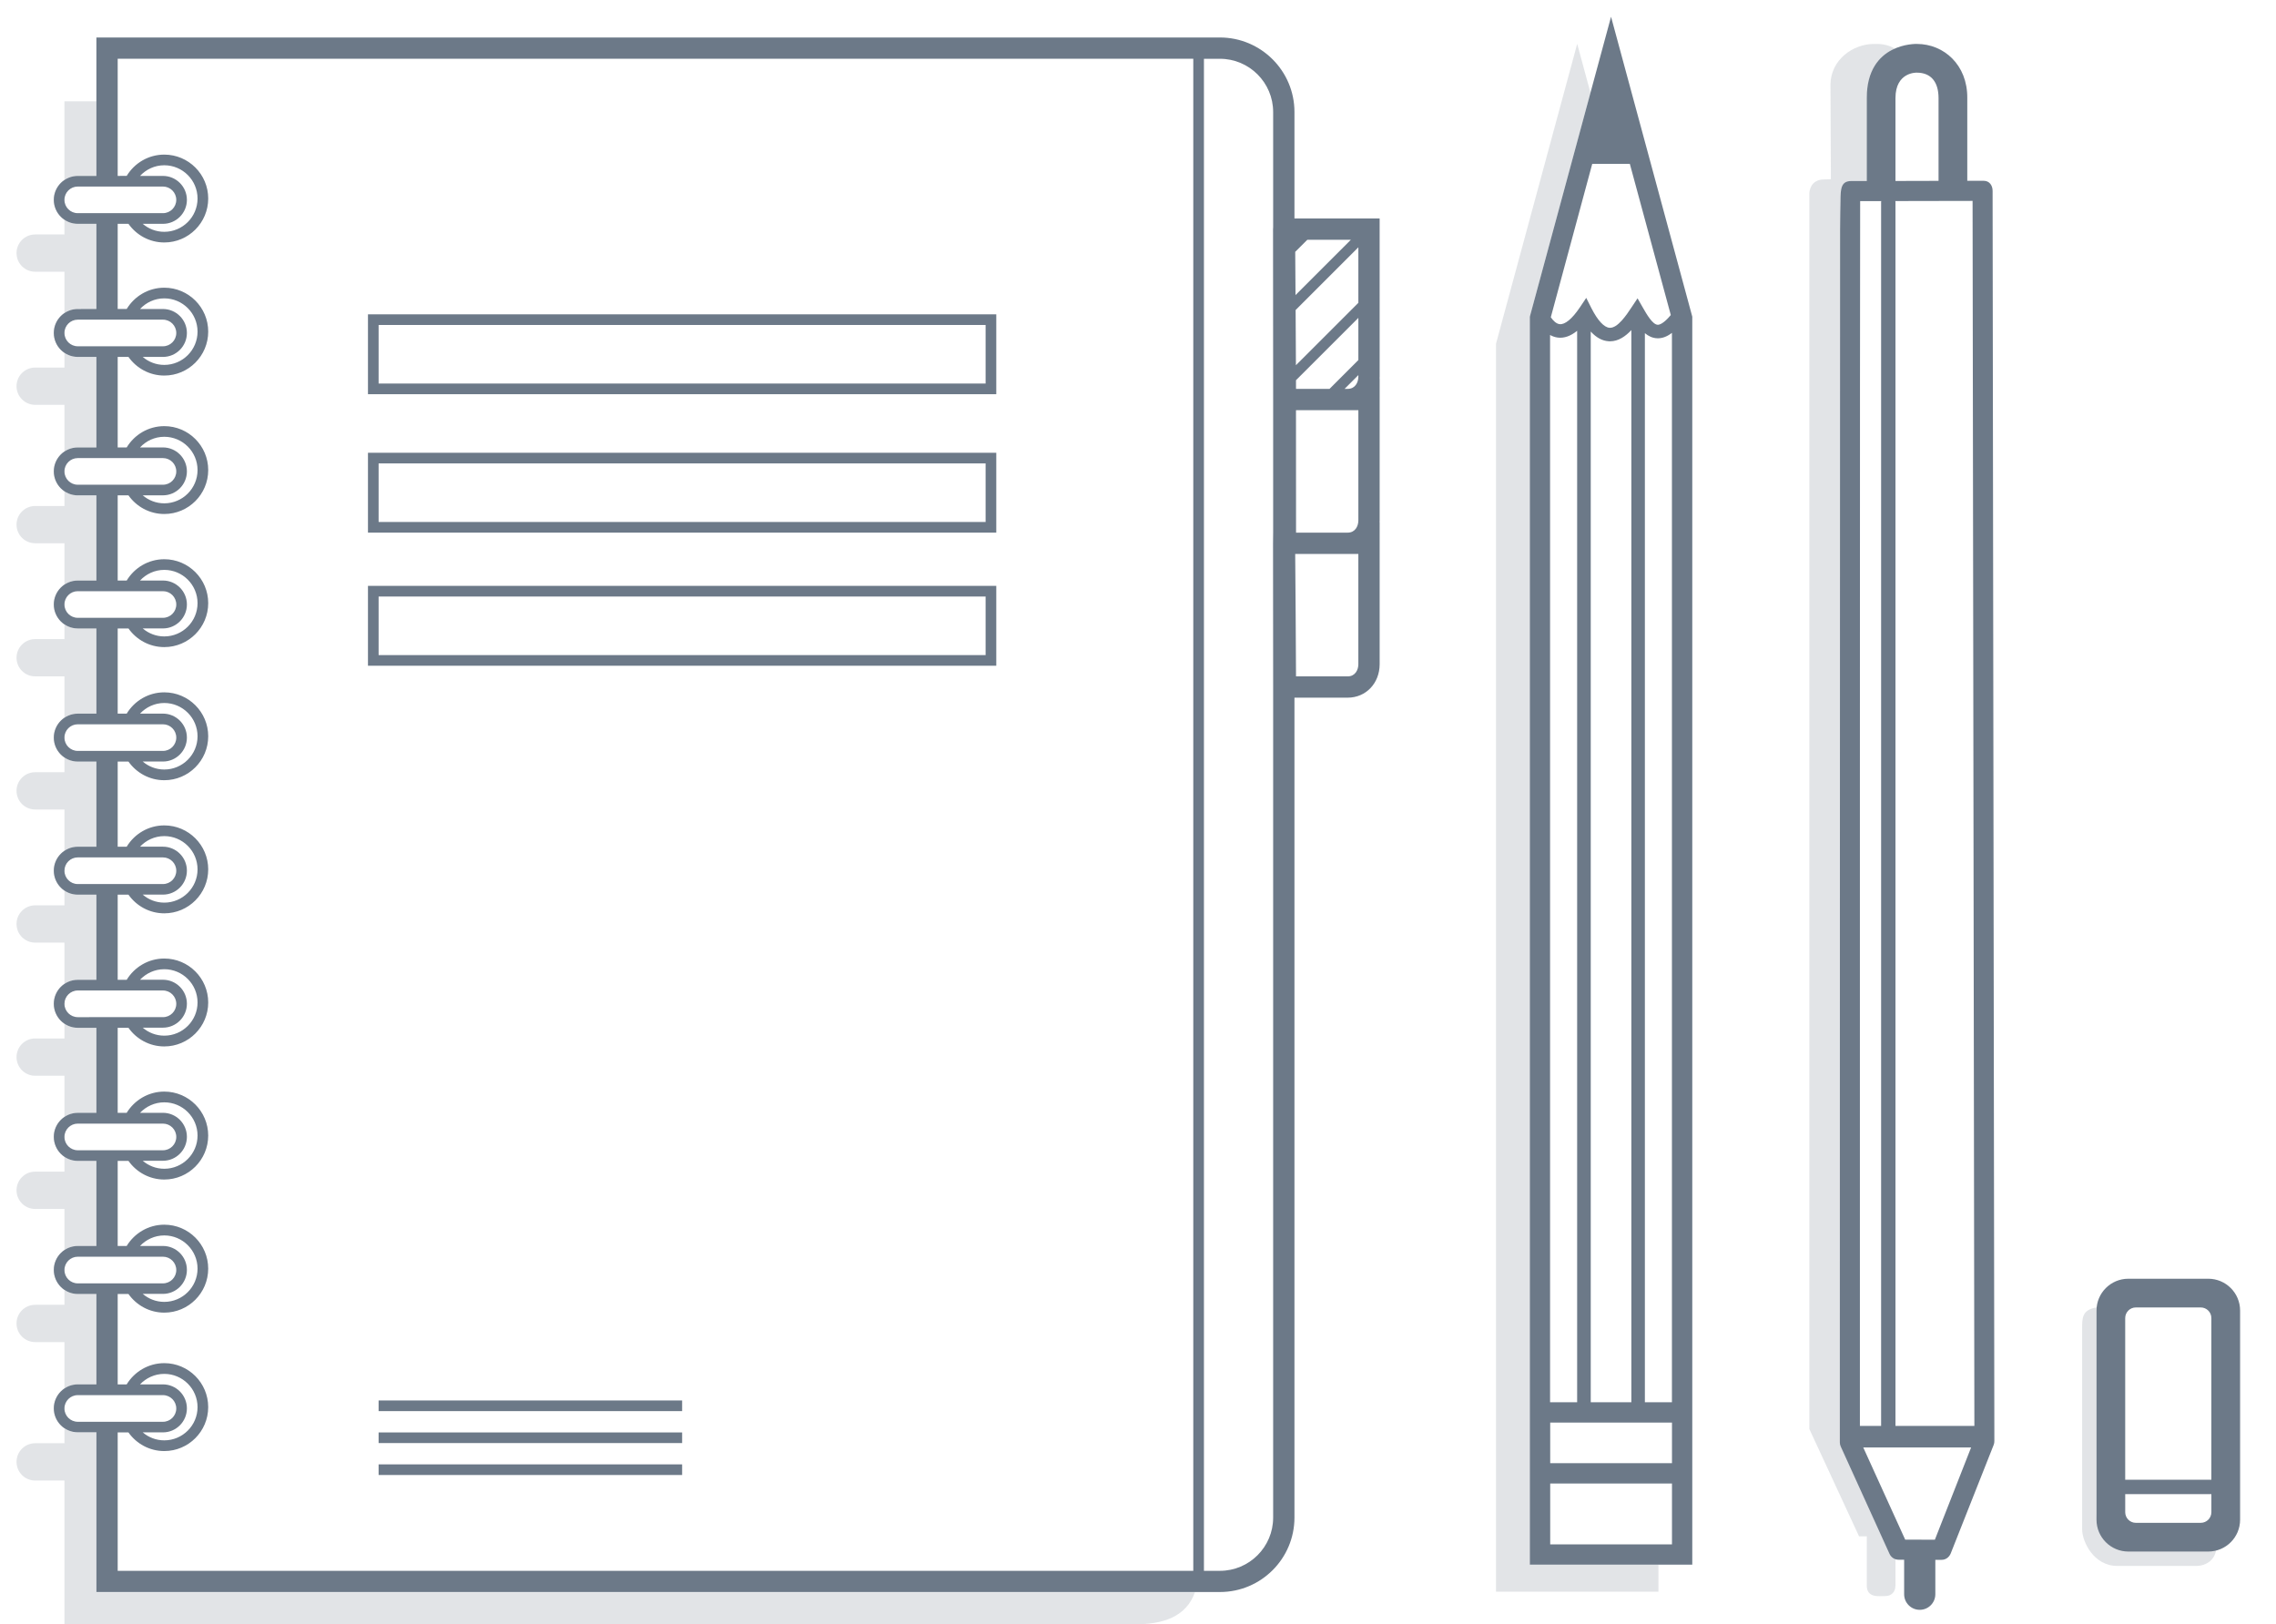 <?xml version="1.0" encoding="utf-8"?>
<!-- Generator: Adobe Illustrator 15.0.0, SVG Export Plug-In . SVG Version: 6.00 Build 0)  -->
<!DOCTYPE svg PUBLIC "-//W3C//DTD SVG 1.1//EN" "http://www.w3.org/Graphics/SVG/1.1/DTD/svg11.dtd">
<svg version="1.1" id="notebook" xmlns="http://www.w3.org/2000/svg" xmlns:xlink="http://www.w3.org/1999/xlink" x="0px" y="0px"
	 width="158.5px" height="113.118px" viewBox="0 0 158.5 113.118" enable-background="new 0 0 158.5 113.118" xml:space="preserve">
<g>
	<path fill="#6C7988" d="M69.381,27.455H25.625v-5.563h43.756V27.455z M26.366,26.712h42.272v-4.079H26.366V26.712z"/>
</g>
<g>
	<path fill="#6C7988" d="M69.381,37.096H25.625v-5.562h43.756V37.096z M26.366,36.354h42.272v-4.079H26.366V36.354z"/>
</g>
<g>
	<path fill="#6C7988" d="M69.381,46.366H25.625v-5.563h43.756V46.366z M26.366,45.625h42.272v-4.079H26.366V45.625z"/>
</g>
<g>
	<rect x="26.366" y="101.988" fill="#6C7988" width="21.137" height="0.74"/>
</g>
<g>
	<rect x="26.366" y="99.764" fill="#6C7988" width="21.137" height="0.74"/>
</g>
<g>
	<rect x="26.366" y="97.538" fill="#6C7988" width="21.137" height="0.741"/>
</g>
<g>
	<g>
		<rect x="6.713" y="24.488" fill="#6C7988" width="1.483" height="7.046"/>
	</g>
	<g>
		<rect x="6.713" y="43.398" fill="#6C7988" width="1.483" height="6.675"/>
	</g>
	<g>
		<rect x="6.713" y="89.75" fill="#6C7988" width="1.483" height="7.047"/>
	</g>
	<g>
		<rect x="6.713" y="80.48" fill="#6C7988" width="1.483" height="6.674"/>
	</g>
	<g>
		<rect x="6.713" y="34.129" fill="#6C7988" width="1.483" height="6.674"/>
	</g>
	<g>
		<rect x="6.713" y="15.218" fill="#6C7988" width="1.483" height="6.675"/>
	</g>
	<g>
		<rect x="6.713" y="71.209" fill="#6C7988" width="1.483" height="6.678"/>
	</g>
	<g>
		<rect x="6.713" y="52.669" fill="#6C7988" width="1.483" height="6.677"/>
	</g>
	<g>
		<rect x="6.713" y="61.939" fill="#6C7988" width="1.483" height="6.677"/>
	</g>
</g>
<g>
	<path fill="#6C7988" d="M5.416,24.858h3.53c0.554,0.783,1.464,1.298,2.495,1.298c1.687,0,3.059-1.373,3.059-3.06
		c0.001-1.687-1.372-3.059-3.059-3.059c-1.11,0-2.082,0.596-2.618,1.483H5.416c-0.92,0-1.669,0.749-1.669,1.668
		S4.496,24.858,5.416,24.858z M11.44,20.78c1.277,0,2.317,1.04,2.317,2.317c0,1.277-1.04,2.317-2.317,2.317
		c-0.573,0-1.096-0.21-1.5-0.556h1.407c0.92,0,1.669-0.749,1.669-1.669s-0.749-1.668-1.669-1.668H9.752
		C10.175,21.067,10.772,20.78,11.44,20.78z M5.416,22.263h5.933c0.511,0,0.927,0.417,0.927,0.927c0,0.51-0.416,0.927-0.927,0.927
		H5.416c-0.511,0-0.928-0.416-0.928-0.927C4.487,22.679,4.904,22.263,5.416,22.263z"/>
	<path fill="#6C7988" d="M5.416,34.5h3.53c0.554,0.783,1.464,1.298,2.495,1.298c1.687,0,3.059-1.372,3.059-3.059
		c0.001-1.688-1.372-3.06-3.059-3.06c-1.11,0-2.082,0.596-2.618,1.483H5.416c-0.92,0-1.669,0.748-1.669,1.669
		C3.747,33.75,4.496,34.5,5.416,34.5z M11.44,30.42c1.277,0,2.317,1.04,2.317,2.318c0,1.277-1.04,2.317-2.317,2.317
		c-0.573,0-1.096-0.211-1.5-0.557h1.407c0.92,0,1.669-0.749,1.669-1.668c0-0.921-0.749-1.669-1.669-1.669H9.752
		C10.175,30.708,10.772,30.42,11.44,30.42z M5.416,31.904h5.933c0.511,0,0.927,0.416,0.927,0.928c0,0.511-0.416,0.927-0.927,0.927
		H5.416c-0.511,0-0.928-0.416-0.928-0.927C4.487,32.319,4.904,31.904,5.416,31.904z"/>
	<path fill="#6C7988" d="M5.416,43.77h3.53c0.554,0.783,1.464,1.298,2.495,1.298c1.687,0,3.059-1.372,3.059-3.06
		c0.001-1.687-1.372-3.06-3.059-3.06c-1.11,0-2.082,0.596-2.618,1.484H5.416c-0.92,0-1.669,0.749-1.669,1.668
		C3.747,43.021,4.496,43.77,5.416,43.77z M11.44,39.69c1.277,0,2.317,1.04,2.317,2.317c0,1.278-1.04,2.318-2.317,2.318
		c-0.573,0-1.096-0.211-1.5-0.557h1.407c0.92,0,1.669-0.749,1.669-1.669c0-0.919-0.749-1.668-1.669-1.668H9.752
		C10.175,39.979,10.772,39.69,11.44,39.69z M5.416,41.174h5.933c0.511,0,0.927,0.416,0.927,0.927c0,0.512-0.416,0.927-0.927,0.927
		H5.416c-0.511,0-0.928-0.415-0.928-0.927C4.487,41.59,4.904,41.174,5.416,41.174z"/>
	<path fill="#6C7988" d="M5.416,53.041h3.53c0.554,0.783,1.464,1.298,2.495,1.298c1.687,0,3.059-1.373,3.059-3.06
		c0.001-1.688-1.372-3.06-3.059-3.06c-1.11,0-2.082,0.596-2.618,1.484H5.416c-0.92,0-1.669,0.749-1.669,1.668
		C3.747,52.292,4.496,53.041,5.416,53.041z M11.44,48.961c1.277,0,2.317,1.039,2.317,2.317c0,1.277-1.04,2.316-2.317,2.316
		c-0.573,0-1.096-0.209-1.5-0.556h1.407c0.92,0,1.669-0.749,1.669-1.669c0-0.919-0.749-1.668-1.669-1.668H9.752
		C10.175,49.249,10.772,48.961,11.44,48.961z M5.416,50.444h5.933c0.511,0,0.927,0.416,0.927,0.927c0,0.511-0.416,0.927-0.927,0.927
		H5.416c-0.511,0-0.928-0.416-0.928-0.927C4.487,50.86,4.904,50.444,5.416,50.444z"/>
	<path fill="#6C7988" d="M5.416,62.311h3.53c0.554,0.783,1.464,1.299,2.495,1.299c1.687,0,3.059-1.373,3.059-3.061
		c0.001-1.688-1.372-3.063-3.059-3.063c-1.11,0-2.082,0.598-2.618,1.484H5.416c-0.92,0-1.669,0.75-1.669,1.667
		C3.747,61.563,4.496,62.311,5.416,62.311z M11.44,58.232c1.277,0,2.317,1.04,2.317,2.317s-1.04,2.316-2.317,2.316
		c-0.573,0-1.096-0.209-1.5-0.558h1.407c0.92,0,1.669-0.75,1.669-1.67c0-0.919-0.749-1.669-1.669-1.669H9.752
		C10.175,58.519,10.772,58.232,11.44,58.232z M5.416,59.715h5.933c0.511,0,0.927,0.416,0.927,0.928s-0.416,0.928-0.927,0.928H5.416
		c-0.511,0-0.928-0.416-0.928-0.928S4.904,59.715,5.416,59.715z"/>
	<path fill="#6C7988" d="M5.416,71.583h3.53c0.554,0.783,1.464,1.297,2.495,1.297c1.687,0,3.059-1.373,3.059-3.06
		c0.001-1.688-1.372-3.062-3.059-3.062c-1.11,0-2.082,0.597-2.618,1.482H5.416c-0.92,0-1.669,0.75-1.669,1.67
		S4.496,71.583,5.416,71.583z M11.44,67.502c1.277,0,2.317,1.039,2.317,2.315c0,1.274-1.04,2.313-2.317,2.313
		c-0.573,0-1.096-0.209-1.5-0.557h1.407c0.92,0,1.669-0.75,1.669-1.668c0-0.92-0.749-1.67-1.669-1.67H9.752
		C10.175,67.79,10.772,67.502,11.44,67.502z M5.416,68.984h5.933c0.511,0,0.927,0.418,0.927,0.929c0,0.51-0.416,0.928-0.927,0.928
		H5.416c-0.511,0-0.928-0.418-0.928-0.928C4.488,69.402,4.904,68.984,5.416,68.984z"/>
	<path fill="#6C7988" d="M5.416,80.852h3.53C9.5,81.635,10.41,82.15,11.44,82.15c1.687,0,3.059-1.373,3.059-3.062
		c0.001-1.688-1.372-3.063-3.059-3.063c-1.11,0-2.082,0.6-2.618,1.48H5.416c-0.92,0-1.669,0.75-1.669,1.668
		C3.747,80.102,4.496,80.852,5.416,80.852z M11.44,76.773c1.277,0,2.317,1.039,2.317,2.313s-1.04,2.314-2.317,2.314
		c-0.573,0-1.096-0.211-1.5-0.557h1.407c0.92,0,1.669-0.748,1.669-1.67c0-0.92-0.749-1.67-1.669-1.67H9.752
		C10.175,77.061,10.772,76.773,11.44,76.773z M5.416,78.256h5.933c0.511,0,0.927,0.416,0.927,0.928c0,0.51-0.416,0.928-0.927,0.928
		H5.416c-0.511,0-0.928-0.418-0.928-0.928C4.487,78.672,4.904,78.256,5.416,78.256z"/>
	<path fill="#6C7988" d="M5.416,90.122h3.53C9.5,90.904,10.41,91.42,11.44,91.42c1.687,0,3.059-1.373,3.059-3.063
		c0.001-1.688-1.372-3.062-3.059-3.062c-1.11,0-2.082,0.599-2.618,1.482H5.416c-0.92,0-1.669,0.746-1.669,1.668
		S4.496,90.122,5.416,90.122z M11.44,86.043c1.277,0,2.317,1.039,2.317,2.313s-1.04,2.315-2.317,2.315
		c-0.573,0-1.096-0.211-1.5-0.557h1.407c0.92,0,1.669-0.75,1.669-1.67c0-0.922-0.749-1.668-1.669-1.668H9.752
		C10.175,86.331,10.772,86.043,11.44,86.043z M5.416,87.525h5.933c0.511,0,0.927,0.416,0.927,0.929c0,0.51-0.416,0.928-0.927,0.928
		H5.416c-0.511,0-0.928-0.418-0.928-0.928C4.487,87.941,4.904,87.525,5.416,87.525z"/>
	<path fill="#6C7988" d="M96.078,15.218h-5.932V7.802c0-2.863-2.328-5.191-5.191-5.191H6.713v9.641H5.416
		c-0.92,0-1.669,0.749-1.669,1.668c0,0.92,0.749,1.669,1.669,1.669h3.53c0.554,0.784,1.464,1.298,2.495,1.298
		c1.687,0,3.059-1.373,3.059-3.059c0.001-1.687-1.372-3.06-3.059-3.06c-1.11,0-2.082,0.596-2.618,1.483H8.196V4.093H83.1v105.312
		H8.196v-9.641h0.749c0.554,0.781,1.464,1.297,2.495,1.297c1.687,0,3.059-1.373,3.059-3.061c0.001-1.688-1.372-3.062-3.059-3.062
		c-1.11,0-2.082,0.599-2.618,1.479H5.416c-0.92,0-1.669,0.748-1.669,1.67c0,0.918,0.749,1.668,1.669,1.668h1.298v11.123h78.242
		c2.862,0,5.19-2.323,5.19-5.188V48.59h3.707c1.271,0,2.226-1.004,2.226-2.335V36.37l-0.006,0.005
		c0.004-0.044,0.006-0.087,0.006-0.132v-9.885l-0.006,0.005c0.004-0.044,0.006-0.087,0.006-0.132L96.078,15.218L96.078,15.218z
		 M4.487,13.919c0-0.511,0.417-0.927,0.928-0.927h5.933c0.511,0,0.927,0.416,0.927,0.927c0,0.511-0.416,0.927-0.927,0.927H5.416
		C4.904,14.847,4.487,14.431,4.487,13.919z M11.44,11.51c1.277,0,2.317,1.04,2.317,2.318c0,1.278-1.04,2.317-2.317,2.317
		c-0.573,0-1.096-0.21-1.5-0.556h1.407c0.92,0,1.669-0.749,1.669-1.669s-0.749-1.668-1.669-1.668H9.752
		C10.175,11.797,10.772,11.51,11.44,11.51z M11.44,95.686c1.277,0,2.317,1.039,2.317,2.316c0,1.274-1.04,2.313-2.317,2.313
		c-0.573,0-1.096-0.209-1.5-0.556h1.407c0.92,0,1.669-0.75,1.669-1.672c0-0.92-0.749-1.67-1.669-1.67H9.752
		C10.175,95.973,10.772,95.686,11.44,95.686z M4.487,98.096c0-0.512,0.417-0.93,0.928-0.93h5.933c0.511,0,0.927,0.418,0.927,0.93
		c0,0.51-0.416,0.926-0.927,0.926H5.416C4.904,99.021,4.487,98.604,4.487,98.096z M88.662,15.833l-0.008,0.13
		c0,0.098,0.008,9.847,0.008,11.861c0,0.211,0,0.462,0,0.742c0,2.17,0,6.204,0,8.528l-0.008,0.747c0,0.092,0.008,7.443,0.008,10.007
		v0.741v57.106c0,2.046-1.662,3.707-3.707,3.707h-1.113V4.094h1.113c2.045,0,3.707,1.663,3.707,3.708V15.833z M91.041,16.701h3.031
		l-3.852,3.85c-0.012-1.136-0.018-2.196-0.021-3.012L91.041,16.701z M94.596,46.255c0,0.41-0.229,0.852-0.74,0.852h-3.602
		c-0.006-2.656-0.043-6.488-0.057-8.528h3.656h0.742V46.255L94.596,46.255z M94.596,36.243c0,0.411-0.229,0.853-0.74,0.853h-3.6
		c0-2.781-0.004-6.518-0.004-8.528h3.604h0.74V36.243z M94.596,26.23c0,0.411-0.229,0.853-0.74,0.853h-0.219l0.959-0.959V26.23z
		 M94.596,25.076l-2.008,2.008h-2.334c0-0.183,0-0.385-0.002-0.603l4.344-4.343V25.076z M94.596,21.089l-4.348,4.347
		c-0.006-1.141-0.014-2.507-0.021-3.844l4.369-4.368V21.089L94.596,21.089z"/>
</g>
<g opacity="0.2">
	<path fill="#6C7988" d="M6.713,110.887V99.764H5.416c-0.92,0-1.669-0.75-1.669-1.668c0-0.922,0.749-1.67,1.669-1.67h1.298v-6.305
		H5.416c-0.92,0-1.669-0.75-1.669-1.668c0-0.92,0.749-1.67,1.669-1.67h1.298V80.85H5.416c-0.92,0-1.669-0.75-1.669-1.67
		c0-0.918,0.749-1.668,1.669-1.668h1.298v-5.934H5.416c-0.92,0-1.669-0.75-1.669-1.668c0-0.92,0.749-1.67,1.669-1.67h1.298V62.31
		H5.416c-0.92,0-1.669-0.75-1.669-1.67c0-0.918,0.749-1.668,1.669-1.668h1.298v-5.934H5.416c-0.92,0-1.669-0.749-1.669-1.669
		c0-0.919,0.749-1.668,1.669-1.668h1.298v-5.934H5.416c-0.92,0-1.669-0.749-1.669-1.669c0-0.919,0.749-1.668,1.669-1.668h1.298
		v-5.934H5.416c-0.92,0-1.669-0.749-1.669-1.668c0-0.921,0.749-1.669,1.669-1.669h1.298v-6.304H5.416
		c-0.92,0-1.669-0.749-1.669-1.669s0.749-1.668,1.669-1.668h1.298v-5.933H5.416c-0.92,0-1.669-0.749-1.669-1.669
		s0.749-1.668,1.669-1.668h1.298v-5.19H4.487c0,0.781,0,4.155,0,9.271H2.449c-0.717,0-1.298,0.581-1.298,1.298
		s0.581,1.298,1.298,1.298h2.039c0,2.03,0,4.269,0,6.674H2.449c-0.717,0-1.298,0.581-1.298,1.298c0,0.717,0.581,1.298,1.298,1.298
		h2.039c0,2.236,0,4.593,0,7.046H2.449c-0.717,0-1.298,0.581-1.298,1.298c0,0.716,0.581,1.297,1.298,1.297h2.039
		c0,2.168,0,4.398,0,6.676H2.449c-0.717,0-1.298,0.581-1.298,1.297c0,0.717,0.581,1.298,1.298,1.298h2.039c0,2.195,0,4.425,0,6.675
		H2.449c-0.717,0-1.298,0.581-1.298,1.298s0.581,1.298,1.298,1.298h2.039c0,2.218,0,4.447,0,6.675H2.449
		c-0.717,0-1.298,0.58-1.298,1.299c0,0.717,0.581,1.297,1.298,1.297h2.039c0,2.236,0,4.467,0,6.676H2.449
		c-0.717,0-1.298,0.58-1.298,1.299c0,0.717,0.581,1.299,1.298,1.299h2.039c0,2.261,0,4.486,0,6.677H2.449
		c-0.717,0-1.298,0.581-1.298,1.299c0,0.72,0.581,1.3,1.298,1.3h2.039c0,2.284,0,4.52,0,6.676H2.449
		c-0.717,0-1.298,0.58-1.298,1.297c0,0.719,0.581,1.299,1.298,1.299h2.039c0,2.475,0,4.834,0,7.045H2.449
		c-0.717,0-1.298,0.58-1.298,1.299c0,0.717,0.581,1.299,1.298,1.299h2.039c0,4.375,0,7.313,0,10.014h74.534
		c1.938,0,3.578-0.498,4.189-2.229H6.713V110.887z"/>
</g>
<path fill="#6C7988" d="M112.193,1.167l-5.656,20.888v75.607v5.653v5.656h11.313v-5.656v-5.653V22.055L112.193,1.167z
	 M110.883,11.413h2.619l2.852,10.528c-0.502,0.604-0.797,0.684-0.914,0.677c-0.355-0.014-0.773-0.741-1.021-1.176l-0.381-0.664
	l-0.426,0.639c-0.334,0.505-0.959,1.451-1.521,1.412c-0.381-0.023-0.827-0.507-1.264-1.364l-0.361-0.718l-0.448,0.667
	c-0.535,0.796-1.039,1.211-1.412,1.161c-0.235-0.03-0.446-0.244-0.608-0.479L110.883,11.413z M116.436,99.077v2.827h-8.48v-2.827
	H116.436z M110.779,97.663V23.091c0.391,0.427,0.807,0.651,1.254,0.677c0.029,0.002,0.059,0.003,0.088,0.003
	c0.588,0,1.084-0.352,1.486-0.781v74.67L110.779,97.663L110.779,97.663z M107.951,23.333c0.158,0.087,0.334,0.152,0.527,0.177
	c0.445,0.059,0.898-0.102,1.354-0.47v74.623h-1.885v-74.33H107.951z M116.436,107.561h-8.48v-4.242h8.48V107.561z M114.549,97.663
	V23.203c0.244,0.203,0.525,0.345,0.855,0.356c0.34,0.015,0.68-0.107,1.029-0.375v74.479H114.549L114.549,97.663z"/>
<g opacity="0.2">
	<polygon fill="#6C7988" points="106.537,108.975 106.537,22.055 110.76,6.46 109.836,3.052 104.182,23.938 104.182,110.859 
		115.492,110.859 115.492,108.975 	"/>
</g>
<g opacity="0.2">
	<path fill="#6C7988" d="M131.292,111.159c0.44,0,0.708-0.3,0.708-0.74V107.6l-3.467-6.854c-0.041-0.092-0.236-0.188-0.236-0.289
		c0,0-0.105-29.006-0.105-53.551c0-8.999-0.041-17.397-0.033-23.547c0.005-3.075-0.01-8.886-0.008-9.349
		c0.011-0.842,0.059-1.398,0.761-1.398c0.261,0,1.091,0,1.091-0.002V6.831c0-1.507,0.936-2.732,2.291-3.185
		c-0.409-0.395-0.986-0.587-1.604-0.587h-0.166c-1.5,0-3.021,1.108-3.051,2.813l0.029,6.609c0,0.002-0.279,0.016-0.469,0.016
		c-1.031,0-1.031,0.969-1.031,0.969v86.056l3.461,7.475l0.539,0.002v3.42C130,111.31,130.85,111.159,131.292,111.159z"/>
</g>
<path fill="#6C7988" d="M138.764,13.291c0-0.386-0.229-0.699-0.617-0.699c-0.299,0-0.146,0-1.146,0.001V6.831
	c0.021-2.313-1.63-3.771-3.515-3.771c0,0-3.485-0.125-3.485,3.771v5.776c0,0.001-0.836,0.002-1.097,0.002
	c-0.702,0-0.731,0.556-0.737,1.398c-0.006,0.463-0.021,1.144-0.024,2.017c-0.007,1.744-0.017,84.43-0.017,84.43
	c0,0.102,0.021,0.198,0.063,0.289l3.396,7.475c0.113,0.25,0.356,0.41,0.632,0.41h0.387v2.404c0,0.6,0.485,1.086,1.086,1.086
	s1.086-0.486,1.086-1.086v-2.396h0.431c0.289,0.003,0.53-0.176,0.64-0.443l2.998-7.576c0.032-0.082,0.042-0.17,0.042-0.257
	L138.764,13.291z M132,6.831c0-1.834,1.484-1.771,1.484-1.771c1,0,1.516,0.659,1.516,1.771v5.765c-1,0.001-0.885,0.003-1.65,0.004
	c-0.67,0.002-1.35,0.004-1.35,0.004V6.831z M133.256,14c1.516-0.003,3.063-0.007,4.114-0.008l0.125,85.317H132v-85.25
	c0-0.02-0.009-0.037-0.012-0.056C132.402,14.002,132.825,14.001,133.256,14z M129.541,14.008c0.412,0,0.92-0.002,1.47-0.003
	C131.009,14.024,131,14.04,131,14.059v85.25h-1.477C129.521,89.702,129.521,16.015,129.541,14.008z M134.744,107.235l-2.067-0.005
	l-2.921-6.421h7.512L134.744,107.235z"/>
<path fill="#6C7988" d="M156,105.842V91.276c0-1.225-0.992-2.217-2.217-2.217h-5.566c-1.225,0-2.217,0.992-2.217,2.217v14.566
	c0,1.225,0.992,2.217,2.217,2.217h5.566C155.008,108.059,156,107.067,156,105.842z M148.739,91.059h4.521
	c0.408,0,0.739,0.331,0.739,0.738v11.262h-6V91.797C148,91.39,148.331,91.059,148.739,91.059z M148.739,106.059
	c-0.408,0-0.739-0.331-0.739-0.739v-1.261h6v1.261c0,0.408-0.331,0.739-0.739,0.739H148.739z"/>
<g>
	<g opacity="0.2">
		<path fill="#6C7988" d="M146,105.415c0,1.224,0.943,2.158,2.166,2.158l6.195,0.057c0,1.021-0.738,1.432-1.426,1.432h-5.482
			c-1.672,0-2.453-1.725-2.453-2.539V92.483c0-0.688,0-1.261,1-1.425V105.415z"/>
	</g>
</g>
</svg>

